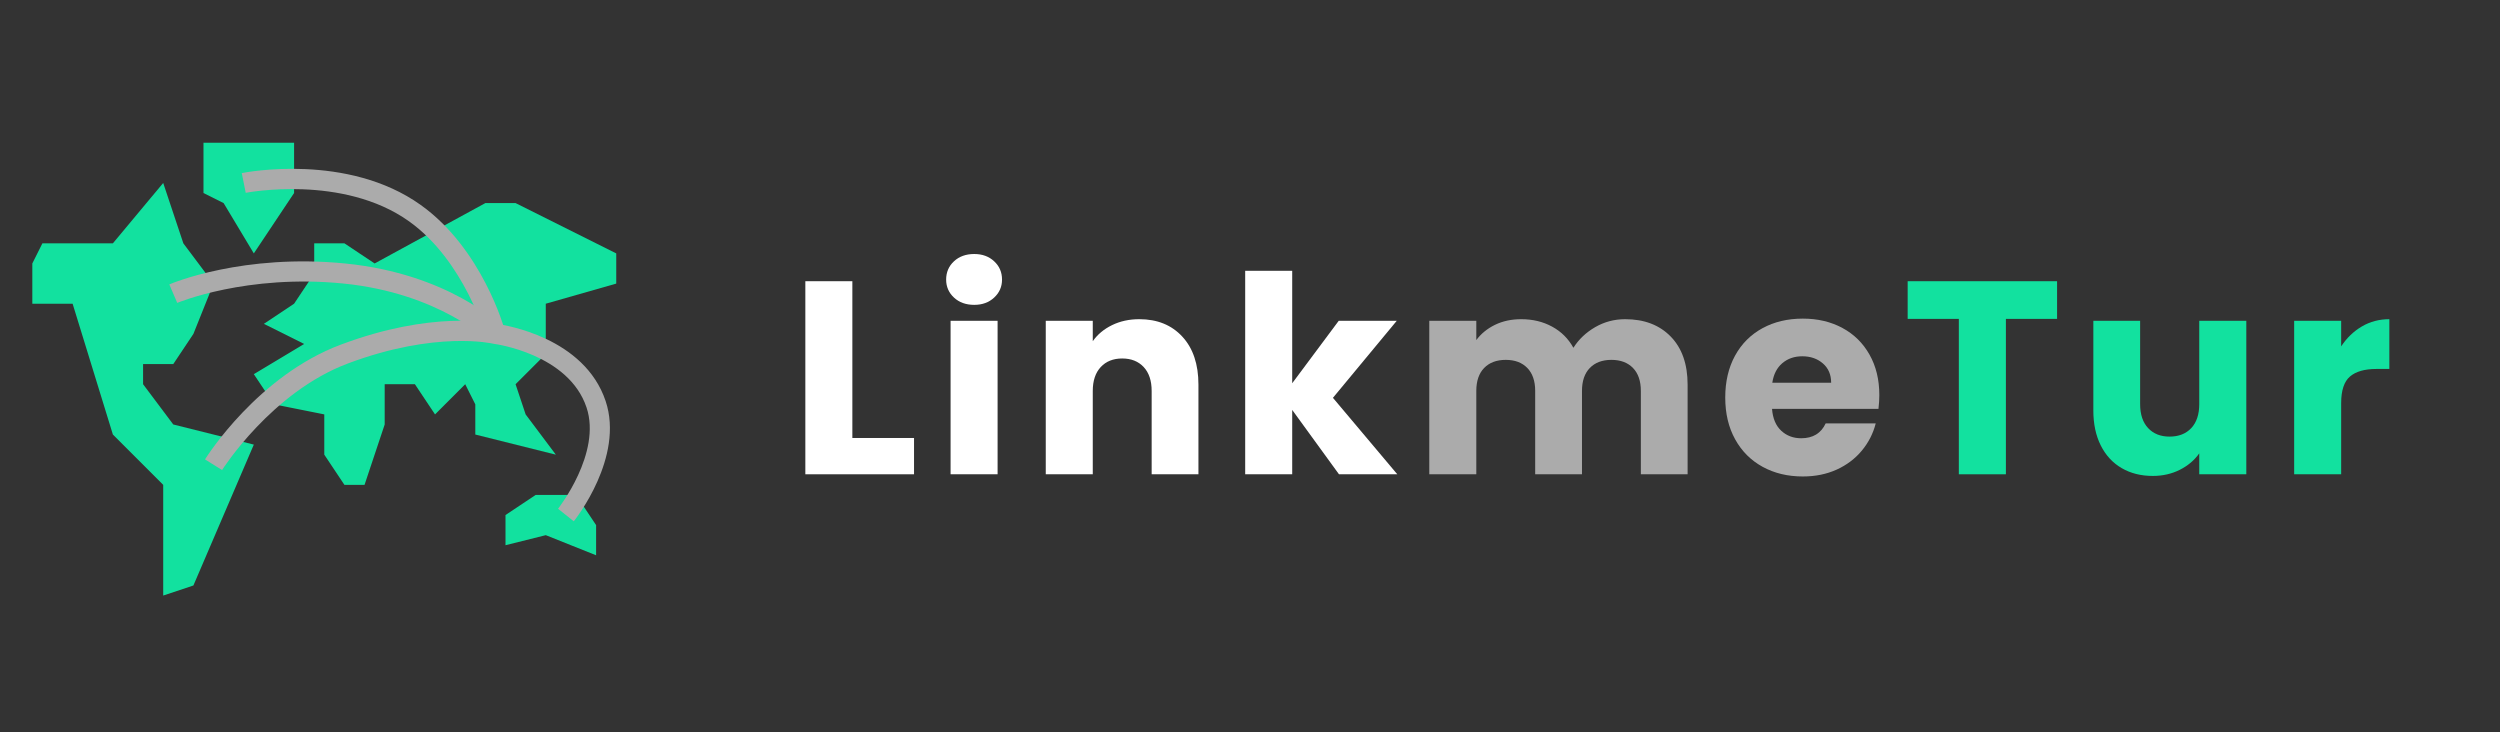 <svg xmlns="http://www.w3.org/2000/svg" xmlns:xlink="http://www.w3.org/1999/xlink" width="1024" zoomAndPan="magnify" viewBox="0 0 768 225" height="300" preserveAspectRatio="xMidYMid meet" version="1.0"><rect x="0" y="0" width="768" height="225" fill="#333333" stroke="none"/><path fill="#12e19f" d="M 13.023 74.754 L 34.676 74.754 L 50.137 56.203 L 56.324 74.754 L 65.602 87.121 L 59.414 102.574 L 53.23 111.848 L 43.953 111.848 L 43.953 118.031 L 53.23 130.398 L 77.973 136.582 L 59.414 179.859 L 50.137 182.953 L 50.137 148.945 L 34.676 133.488 L 22.305 93.301 L 9.93 93.301 L 9.93 80.934 Z M 13.023 74.754 Z M 13.023 74.754 " fill-opacity="1" fill-rule="nonzero"/><path fill="#12e19f" d="M 96.527 84.027 L 90.344 93.301 L 81.062 99.484 L 93.434 105.664 L 77.973 114.941 L 84.156 124.215 L 99.621 127.305 L 99.621 139.672 L 105.805 148.945 L 111.988 148.945 L 118.176 130.398 L 118.176 118.031 L 127.457 118.031 L 133.641 127.305 L 142.914 118.031 L 146.012 124.215 L 146.012 133.488 L 170.754 139.672 L 161.477 127.305 L 158.383 118.031 L 167.66 108.758 L 167.66 93.301 L 189.309 87.121 L 189.309 77.844 L 158.383 62.387 L 149.105 62.387 L 115.082 80.934 L 105.805 74.754 L 96.527 74.754 Z M 96.527 84.027 Z M 96.527 84.027 " fill-opacity="1" fill-rule="nonzero"/><path fill="#12e19f" d="M 155.289 167.492 L 155.289 158.219 L 164.566 152.039 L 176.938 152.039 L 183.125 161.312 L 183.125 170.586 L 167.66 164.402 Z M 155.289 167.492 Z M 155.289 167.492 " fill-opacity="1" fill-rule="nonzero"/><path fill="#12e19f" d="M 71.785 43.84 L 90.344 43.84 L 90.344 59.293 L 77.973 77.844 L 68.695 62.387 L 62.508 59.293 L 62.508 43.84 Z M 71.785 43.84 Z M 71.785 43.84 " fill-opacity="1" fill-rule="nonzero"/><path fill="#ababab" d="M 149.215 103.391 C 149.148 103.16 142.664 80.133 125.66 67.992 C 105.336 53.488 75.781 59.18 75.484 59.234 L 74.27 53.172 C 75.586 52.91 106.766 46.91 129.25 62.965 C 148.078 76.406 154.895 100.738 155.18 101.766 Z M 149.215 103.391 Z M 149.215 103.391 " fill-opacity="1" fill-rule="nonzero"/><path fill="#ababab" d="M 150.012 104.766 C 149.863 104.617 134.824 90.035 105.496 87.102 C 75.828 84.125 54.652 92.965 54.445 93.051 L 52.012 87.367 C 52.926 86.977 74.75 77.82 106.117 80.949 C 137.777 84.113 153.719 99.727 154.383 100.391 Z M 150.012 104.766 Z M 150.012 104.766 " fill-opacity="1" fill-rule="nonzero"/><path fill="#ababab" d="M 176.266 160.148 L 171.43 156.293 C 171.562 156.125 184.855 139.176 180.188 125.191 C 174.684 108.684 152.039 105.668 151.812 105.641 L 151.441 105.574 C 151.273 105.531 134.008 101.492 106.891 111.652 C 83.402 120.457 68.371 144.164 68.223 144.398 L 62.977 141.125 C 63.629 140.082 79.289 115.395 104.719 105.863 C 132.57 95.426 150.598 99.035 152.758 99.531 C 155.293 99.879 179.551 103.719 186.059 123.234 C 191.789 140.43 176.898 159.352 176.266 160.148 Z M 176.266 160.148 Z M 176.266 160.148 " fill-opacity="1" fill-rule="nonzero"/><path fill="#ffffff" d="M 261.844 134.551 L 280.789 134.551 L 280.789 145.699 L 247.402 145.699 L 247.402 86.387 L 261.844 86.387 Z M 261.844 134.551 Z M 261.844 134.551 " fill-opacity="1" fill-rule="evenodd"/><path fill="#ffffff" d="M 299.289 93.652 C 296.742 93.652 294.668 92.91 293.062 91.414 C 291.457 89.926 290.656 88.086 290.656 85.891 C 290.656 83.637 291.457 81.762 293.062 80.27 C 294.668 78.777 296.742 78.031 299.289 78.031 C 301.766 78.031 303.805 78.777 305.406 80.27 C 307.016 81.762 307.824 83.637 307.824 85.891 C 307.824 88.086 307.016 89.926 305.406 91.414 C 303.805 92.91 301.766 93.652 299.289 93.652 Z M 306.461 98.551 L 306.461 145.699 L 292.02 145.699 L 292.02 98.551 Z M 306.461 98.551 Z M 306.461 98.551 " fill-opacity="1" fill-rule="evenodd"/><path fill="#ffffff" d="M 349.992 98.055 C 355.512 98.055 359.922 99.844 363.215 103.418 C 366.512 106.988 368.16 111.906 368.16 118.16 L 368.16 145.699 L 353.789 145.699 L 353.789 120.102 C 353.789 116.945 352.973 114.5 351.34 112.754 C 349.703 111.004 347.504 110.125 344.746 110.125 C 341.98 110.125 339.781 111.004 338.152 112.754 C 336.52 114.5 335.699 116.945 335.699 120.102 L 335.699 145.699 L 321.258 145.699 L 321.258 98.551 L 335.699 98.551 L 335.699 104.812 C 337.168 102.73 339.141 101.086 341.621 99.879 C 344.098 98.668 346.887 98.055 349.992 98.055 Z M 349.992 98.055 Z M 349.992 98.055 " fill-opacity="1" fill-rule="evenodd"/><path fill="#ffffff" d="M 411.336 145.699 L 396.965 125.926 L 396.965 145.699 L 382.52 145.699 L 382.52 83.18 L 396.965 83.18 L 396.965 117.734 L 411.254 98.551 L 429.082 98.551 L 409.477 122.211 L 429.25 145.699 Z M 411.336 145.699 Z M 411.336 145.699 " fill-opacity="1" fill-rule="evenodd"/><path fill="#ababab" d="M 499.254 98.055 C 505.105 98.055 509.77 99.828 513.234 103.379 C 516.699 106.926 518.434 111.852 518.434 118.16 L 518.434 145.699 L 504.07 145.699 L 504.07 120.102 C 504.07 117.055 503.266 114.707 501.656 113.047 C 500.051 111.387 497.844 110.551 495.027 110.551 C 492.211 110.551 489.996 111.387 488.387 113.047 C 486.781 114.707 485.984 117.055 485.984 120.102 L 485.984 145.699 L 471.609 145.699 L 471.609 120.102 C 471.609 117.055 470.805 114.707 469.195 113.047 C 467.59 111.387 465.383 110.551 462.562 110.551 C 459.746 110.551 457.531 111.387 455.922 113.047 C 454.32 114.707 453.52 117.055 453.52 120.102 L 453.52 145.699 L 439.074 145.699 L 439.074 98.551 L 453.52 98.551 L 453.52 104.469 C 454.988 102.496 456.906 100.938 459.273 99.781 C 461.641 98.633 464.316 98.055 467.301 98.055 C 470.852 98.055 474.02 98.82 476.809 100.34 C 479.602 101.852 481.781 104.02 483.352 106.836 C 484.988 104.25 487.215 102.141 490.031 100.504 C 492.852 98.871 495.922 98.055 499.254 98.055 Z M 499.254 98.055 Z M 499.254 98.055 " fill-opacity="1" fill-rule="evenodd"/><path fill="#ababab" d="M 577.328 121.367 C 577.328 122.719 577.238 124.125 577.066 125.594 L 544.367 125.594 C 544.586 128.523 545.527 130.762 547.184 132.312 C 548.848 133.863 550.895 134.633 553.316 134.633 C 556.922 134.633 559.434 133.113 560.848 130.066 L 576.223 130.066 C 575.434 133.168 574.012 135.957 571.953 138.434 C 569.898 140.91 567.324 142.855 564.219 144.266 C 561.125 145.672 557.66 146.371 553.824 146.371 C 549.211 146.371 545.098 145.387 541.492 143.414 C 537.883 141.445 535.066 138.625 533.039 134.965 C 531.008 131.305 529.996 127.027 529.996 122.125 C 529.996 117.227 530.992 112.949 532.992 109.285 C 534.992 105.625 537.801 102.809 541.406 100.836 C 545.012 98.867 549.152 97.879 553.824 97.879 C 558.387 97.879 562.445 98.836 565.996 100.754 C 569.551 102.668 572.324 105.402 574.32 108.953 C 576.324 112.5 577.328 116.637 577.328 121.367 Z M 562.531 117.57 C 562.531 115.094 561.684 113.117 559.996 111.652 C 558.305 110.184 556.195 109.449 553.66 109.449 C 551.238 109.449 549.191 110.156 547.527 111.57 C 545.871 112.977 544.844 114.973 544.449 117.57 Z M 562.531 117.57 Z M 562.531 117.57 " fill-opacity="1" fill-rule="evenodd"/><path fill="#12e19f" d="M 631.934 86.387 L 631.934 97.961 L 616.211 97.961 L 616.211 145.699 L 601.754 145.699 L 601.754 97.961 L 586.035 97.961 L 586.035 86.387 Z M 631.934 86.387 Z M 631.934 86.387 " fill-opacity="1" fill-rule="evenodd"/><path fill="#12e19f" d="M 690.066 98.551 L 690.066 145.699 L 675.609 145.699 L 675.609 139.27 C 674.148 141.363 672.164 143.043 669.652 144.316 C 667.145 145.578 664.367 146.207 661.332 146.207 C 657.727 146.207 654.539 145.41 651.777 143.805 C 649.016 142.195 646.871 139.871 645.348 136.832 C 643.832 133.789 643.074 130.215 643.074 126.102 L 643.074 98.551 L 657.449 98.551 L 657.449 124.16 C 657.449 127.309 658.266 129.758 659.898 131.508 C 661.531 133.254 663.727 134.125 666.48 134.125 C 669.297 134.125 671.527 133.254 673.16 131.508 C 674.793 129.758 675.609 127.309 675.609 124.16 L 675.609 98.551 Z M 690.066 98.551 Z M 690.066 98.551 " fill-opacity="1" fill-rule="evenodd"/><path fill="#12e19f" d="M 719.207 106.41 C 720.906 103.824 723.023 101.785 725.555 100.289 C 728.086 98.801 730.906 98.055 734.008 98.055 L 734.008 113.344 L 730.031 113.344 C 726.422 113.344 723.715 114.121 721.91 115.664 C 720.109 117.211 719.207 119.93 719.207 123.816 L 719.207 145.699 L 704.766 145.699 L 704.766 98.551 L 719.207 98.551 Z M 719.207 106.41 Z M 719.207 106.41 " fill-opacity="1" fill-rule="evenodd"/></svg>